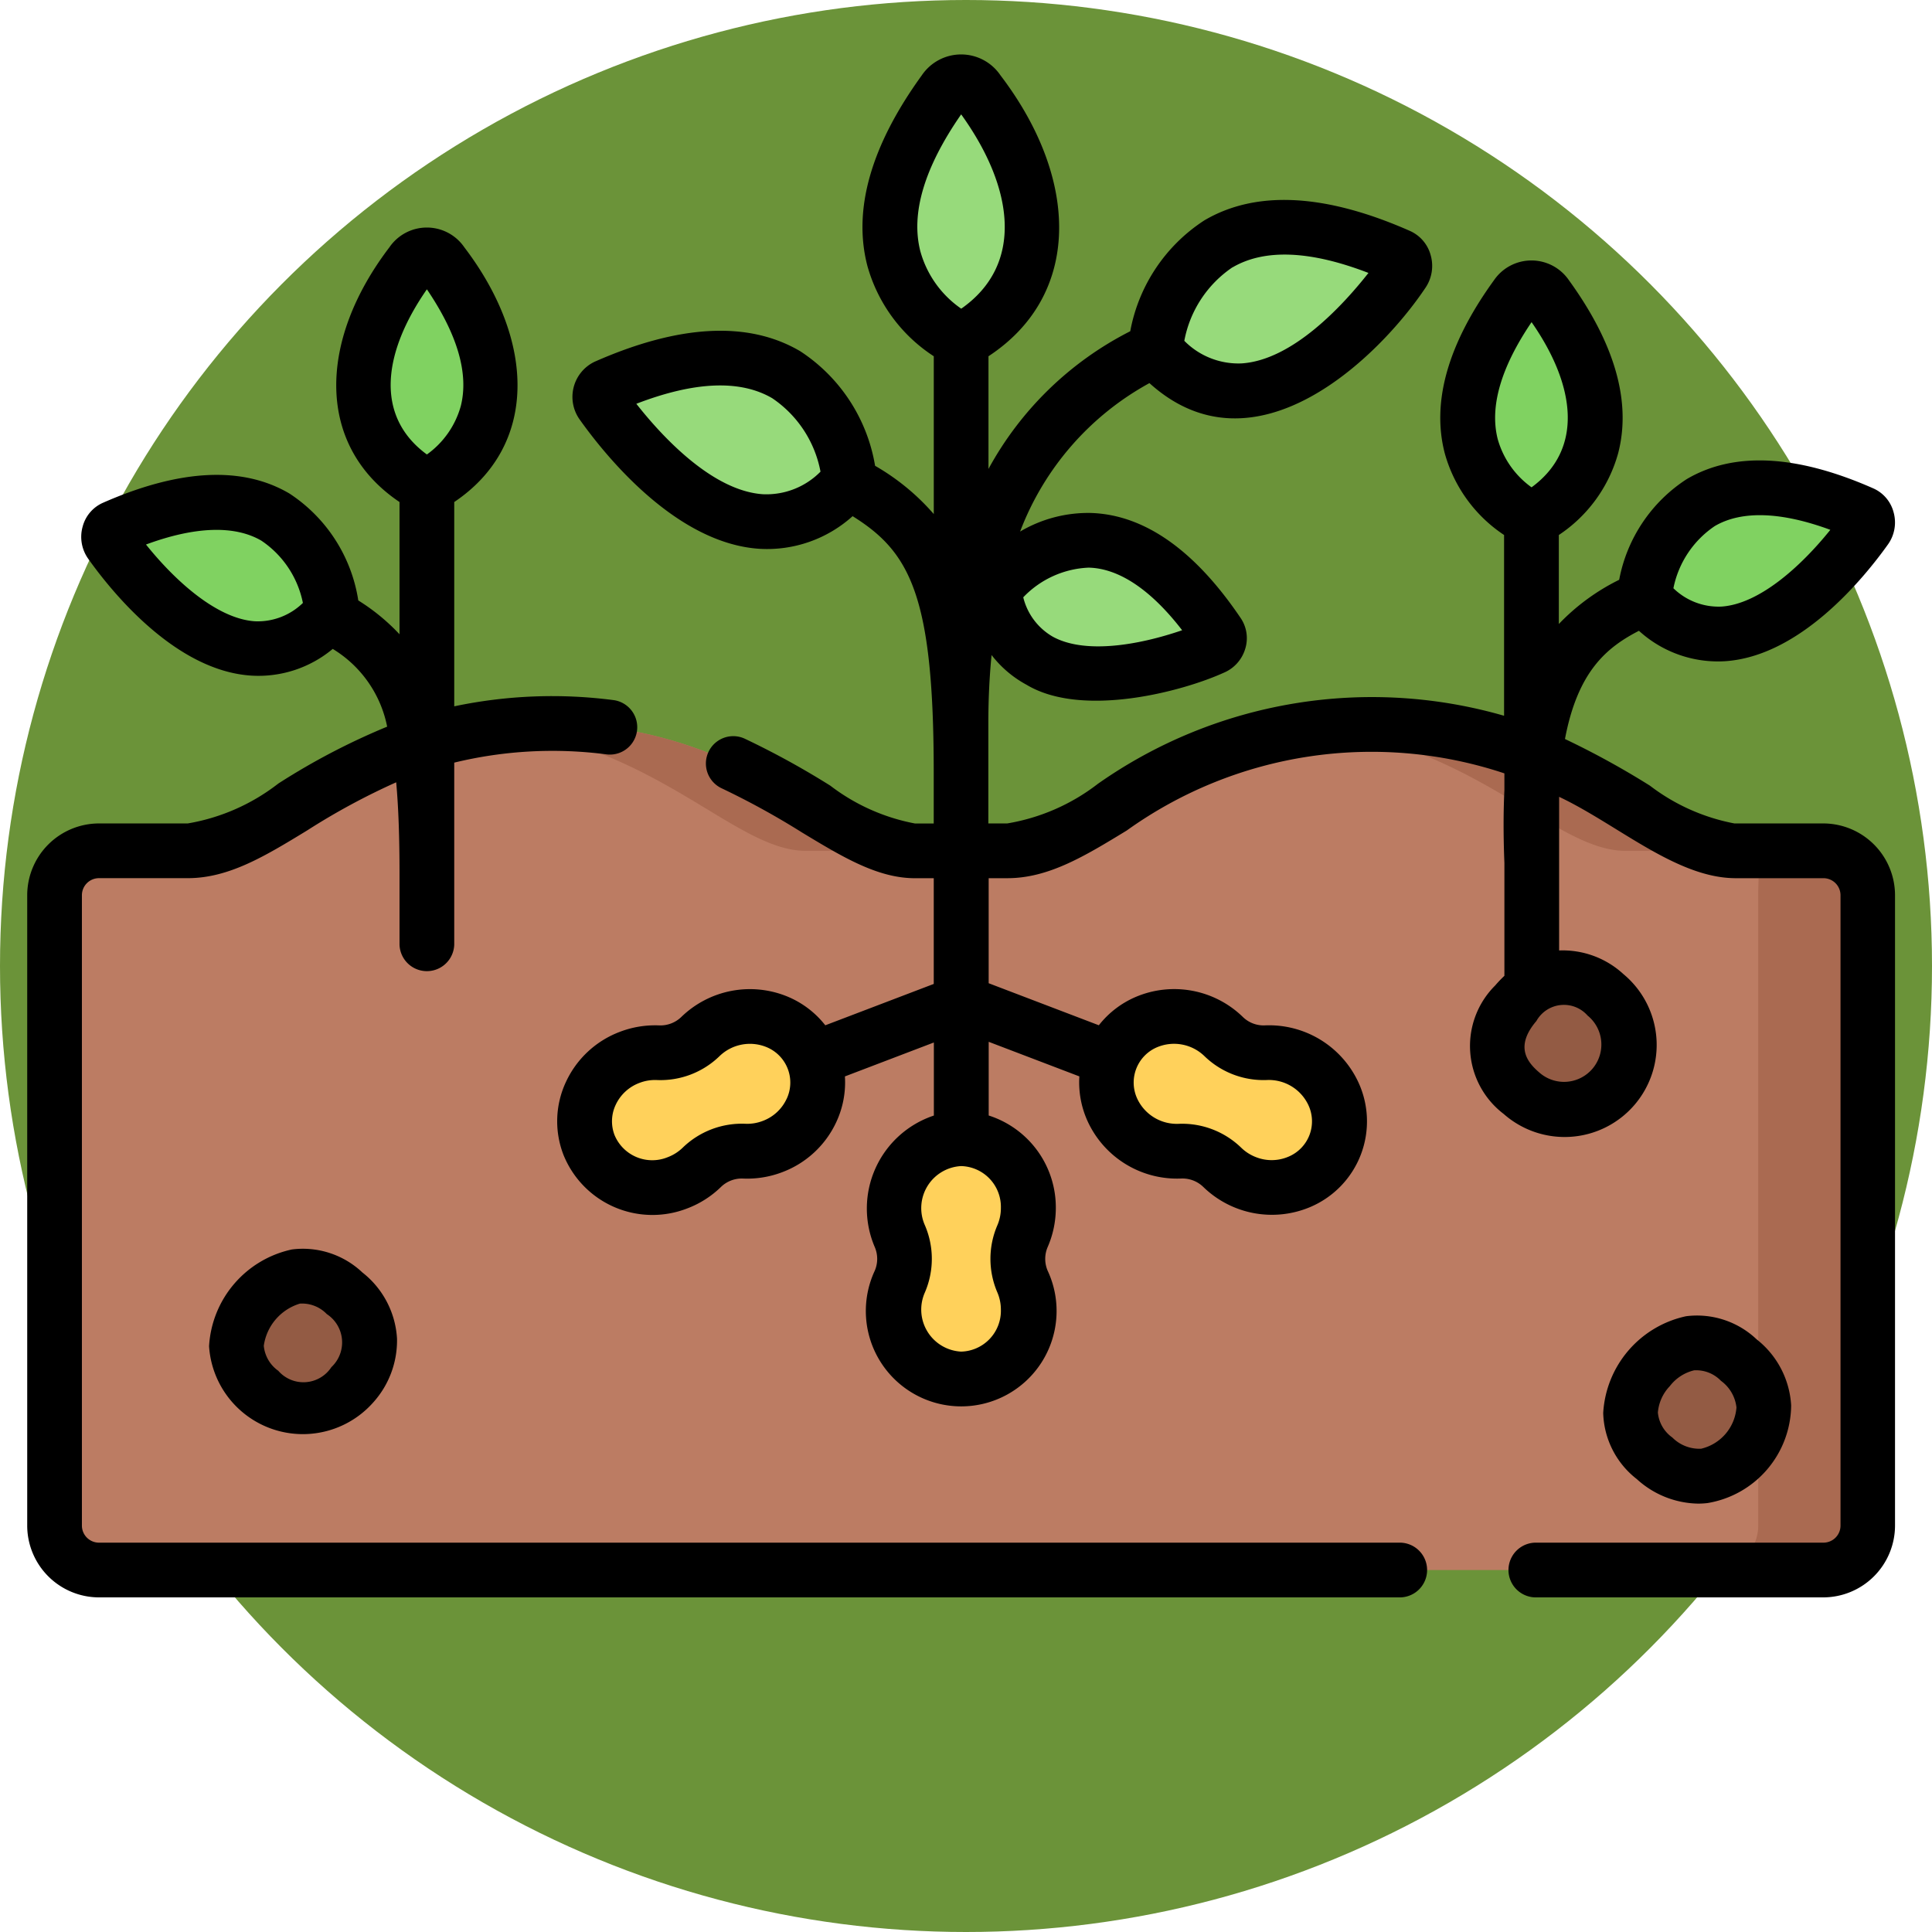 <svg xmlns="http://www.w3.org/2000/svg" width="71" height="71" viewBox="0 0 71 71">
  <g id="Grupo_1120153" data-name="Grupo 1120153" transform="translate(-1034.051 -13434)">
    <circle id="Elipse_11673" data-name="Elipse 11673" cx="35.5" cy="35.5" r="35.5" transform="translate(1034.051 13434)" fill="#6b9339"/>
    <g id="Grupo_1120152" data-name="Grupo 1120152" transform="translate(1035.051 13391.473)">
      <g id="Grupo_1120149" data-name="Grupo 1120149" transform="translate(2.993 51.893)">
        <path id="Trazado_918031" data-name="Trazado 918031" d="M22.514,168.261a.377.377,0,0,0-.12.546c1.007,1.417,4.815,6.189,8.153,2.548C30.547,171.355,29.971,164.966,22.514,168.261Z" transform="translate(-22.325 -158.221)" fill="#80d261"/>
        <path id="Trazado_918032" data-name="Trazado 918032" d="M94.419,107.988s-4.874-2.249-.564-8.2a.657.657,0,0,1,1.128,0C99.293,105.739,94.419,107.988,94.419,107.988Z" transform="translate(-82.724 -99.47)" fill="#80d261"/>
        <path id="Trazado_918033" data-name="Trazado 918033" d="M451.206,164.237a.377.377,0,0,1,.12.546c-1.007,1.417-4.815,6.189-8.153,2.548C443.173,167.331,443.749,160.942,451.206,164.237Z" transform="translate(-386.752 -154.737)" fill="#80d261"/>
        <path id="Trazado_918034" data-name="Trazado 918034" d="M397.23,116.986s-4.874-2.249-.564-8.2a.657.657,0,0,1,1.128,0C402.1,114.737,397.23,116.986,397.23,116.986Z" transform="translate(-344.939 -107.261)" fill="#80d261"/>
      </g>
      <path id="Trazado_918035" data-name="Trazado 918035" d="M273.059,181.127a.369.369,0,0,1-.185.515c-1.573.65-7.215,2.619-8.085-2.137C264.79,179.505,268.6,174.51,273.059,181.127Z" transform="translate(-229.291 -115.317)" fill="#97da7b"/>
      <path id="Trazado_918036" data-name="Trazado 918036" d="M74.131,234.279v23.164a1.633,1.633,0,0,1-1.633,1.633H9.133A1.633,1.633,0,0,1,7.5,257.443V234.279a1.633,1.633,0,0,1,1.633-1.633h3.259c3.121,0,5.983-4.673,13.365-4.673s10.505,4.673,13.365,4.673h3.386c3.122,0,5.983-4.673,13.365-4.673s10.507,4.673,13.365,4.673H72.5A1.633,1.633,0,0,1,74.131,234.279Z" transform="translate(-6.494 -158.852)" fill="#bc7c63"/>
      <g id="Grupo_1120150" data-name="Grupo 1120150" transform="translate(17.255 69.121)">
        <path id="Trazado_918037" data-name="Trazado 918037" d="M364.7,232.647h4.022c-2.858,0-5.983-4.673-13.365-4.673a16.28,16.28,0,0,0-2.008.122C359.31,228.83,362.112,232.647,364.7,232.647Z" transform="translate(-323.228 -227.974)" fill="#aa6a51"/>
        <path id="Trazado_918038" data-name="Trazado 918038" d="M140.056,232.647h3.387a3.242,3.242,0,0,0,.331-.019c-2.781-.308-5.94-4.654-13.06-4.654a16.28,16.28,0,0,0-2.008.122C134.67,228.83,137.471,232.647,140.056,232.647Z" transform="translate(-128.705 -227.974)" fill="#aa6a51"/>
        <path id="Trazado_918039" data-name="Trazado 918039" d="M466.34,262.829h-2.65c.387,0,.261.731.261,1.633v23.164a1.633,1.633,0,0,1-1.633,1.633h4.022a1.633,1.633,0,0,0,1.633-1.633V264.462A1.633,1.633,0,0,0,466.34,262.829Z" transform="translate(-417.592 -258.156)" fill="#aa6a51"/>
      </g>
      <path id="Trazado_918040" data-name="Trazado 918040" d="M443.481,398.308a2.378,2.378,0,0,0-3.092,3.611,2.377,2.377,0,1,0,3.092-3.611Z" transform="translate(-380.583 -305.801)" fill="#935b44"/>
      <path id="Trazado_918041" data-name="Trazado 918041" d="M61.322,380.008a2.378,2.378,0,0,0-3.092,3.611,2.377,2.377,0,1,0,3.092-3.611Z" transform="translate(-49.658 -289.954)" fill="#935b44"/>
      <path id="Trazado_918042" data-name="Trazado 918042" d="M406.948,298.212a2.378,2.378,0,0,0-3.092,3.611,2.377,2.377,0,1,0,3.092-3.611Z" transform="translate(-348.948 -219.124)" fill="#935b44"/>
      <path id="Trazado_918043" data-name="Trazado 918043" d="M242.319,345.336a2.11,2.11,0,0,0,0,1.667,2.607,2.607,0,0,1,.213,1.036,2.468,2.468,0,1,1-4.934,0,2.607,2.607,0,0,1,.213-1.036,2.111,2.111,0,0,0,0-1.667,2.607,2.607,0,0,1-.213-1.036,2.468,2.468,0,1,1,4.934,0A2.607,2.607,0,0,1,242.319,345.336Z" transform="translate(-205.744 -257.38)" fill="#ffd15b"/>
      <path id="Trazado_918044" data-name="Trazado 918044" d="M158.64,313.169a2.111,2.111,0,0,0-1.557.594,2.606,2.606,0,0,1-.892.568,2.468,2.468,0,1,1-1.759-4.61,2.605,2.605,0,0,1,1.044-.17,2.111,2.111,0,0,0,1.557-.594,2.606,2.606,0,0,1,.892-.568,2.468,2.468,0,1,1,1.759,4.61A2.605,2.605,0,0,1,158.64,313.169Z" transform="translate(-132.294 -228.337)" fill="#ffd15b"/>
      <path id="Trazado_918045" data-name="Trazado 918045" d="M298.51,313.169a2.11,2.11,0,0,1,1.557.594,2.606,2.606,0,0,0,.892.568,2.468,2.468,0,1,0,1.759-4.61,2.605,2.605,0,0,0-1.044-.17,2.11,2.11,0,0,1-1.557-.594,2.606,2.606,0,0,0-.892-.568,2.468,2.468,0,1,0-1.759,4.61A2.605,2.605,0,0,0,298.51,313.169Z" transform="translate(-256.152 -228.337)" fill="#ffd15b"/>
      <path id="Trazado_918046" data-name="Trazado 918046" d="M318.071,92.971a.421.421,0,0,1,.134.61c-1.125,1.584-5.38,6.915-9.111,2.847C309.095,96.428,309.738,89.289,318.071,92.971Z" transform="translate(-267.656 -41.035)" fill="#97da7b"/>
      <path id="Trazado_918047" data-name="Trazado 918047" d="M157.153,128.844a.421.421,0,0,0-.134.61c1.125,1.584,5.38,6.915,9.111,2.847C166.13,132.3,165.487,125.162,157.153,128.844Z" transform="translate(-135.902 -72.099)" fill="#97da7b"/>
      <path id="Trazado_918048" data-name="Trazado 918048" d="M239.086,61.493s-5.446-2.513-.63-9.162a.735.735,0,0,1,1.26,0C244.533,58.979,239.086,61.493,239.086,61.493Z" transform="translate(-204.766 -6.448)" fill="#97da7b"/>
      <g id="Grupo_1120151" data-name="Grupo 1120151" transform="translate(0 44.527)">
        <path id="Trazado_918049" data-name="Trazado 918049" d="M191.793,72.789h-3.259a7.367,7.367,0,0,1-3.111-1.39,30.628,30.628,0,0,0-3.121-1.714c.475-2.518,1.561-3.378,2.718-3.977a4.308,4.308,0,0,0,3.149,1.119c2.786-.173,5.13-3.068,6.008-4.3a1.39,1.39,0,0,0,.2-1.18,1.324,1.324,0,0,0-.737-.869c-2.823-1.248-5.132-1.363-6.863-.344a5.649,5.649,0,0,0-2.483,3.7,7.893,7.893,0,0,0-2.218,1.625V62.188a5.3,5.3,0,0,0,2.179-3c.493-1.885-.115-4.026-1.807-6.361a1.668,1.668,0,0,0-2.756,0c-1.692,2.335-2.3,4.476-1.807,6.361a5.3,5.3,0,0,0,2.179,3v6.643a17.507,17.507,0,0,0-14.926,2.5,7.45,7.45,0,0,1-3.339,1.458h-.688V69.121q0-1.326.119-2.522a4.043,4.043,0,0,0,1.282,1.091c2.048,1.232,5.725.25,7.239-.435a1.382,1.382,0,0,0,.8-.884,1.317,1.317,0,0,0-.161-1.122h0c-1.694-2.511-3.553-3.814-5.524-3.871a4.921,4.921,0,0,0-2.588.684,10.442,10.442,0,0,1,4.753-5.456c3.89,3.517,8.439-.966,10.127-3.478a1.436,1.436,0,0,0,.21-1.218,1.362,1.362,0,0,0-.757-.894h0c-3.118-1.378-5.662-1.509-7.561-.391a6.2,6.2,0,0,0-2.724,4.075,12.234,12.234,0,0,0-5.21,5.06V55.619c3.41-2.237,3.363-6.489.439-10.326a1.745,1.745,0,0,0-2.888,0c-1.869,2.58-2.542,4.938-2,7.009a5.818,5.818,0,0,0,2.439,3.317v5.8a8.374,8.374,0,0,0-2.157-1.774,6.258,6.258,0,0,0-2.753-4.212c-1.9-1.118-4.442-.987-7.561.391h0a1.432,1.432,0,0,0-.548,2.112c.972,1.368,3.563,4.569,6.625,4.76a4.694,4.694,0,0,0,3.411-1.2c2.11,1.316,2.981,2.914,2.981,9.43v1.864h-.688a7.367,7.367,0,0,1-3.112-1.39,30.484,30.484,0,0,0-3.148-1.728,1.005,1.005,0,1,0-.838,1.828,28.8,28.8,0,0,1,2.945,1.62c1.49.9,2.776,1.681,4.154,1.681h.688v3.885l-3.986,1.52a3.44,3.44,0,0,0-1.362-1.044,3.62,3.62,0,0,0-3.929.738,1.107,1.107,0,0,1-.812.31,3.618,3.618,0,0,0-1.446.236,3.57,3.57,0,0,0-1.977,1.831,3.411,3.411,0,0,0-.1,2.679,3.524,3.524,0,0,0,4.555,1.979,3.594,3.594,0,0,0,1.236-.787,1.1,1.1,0,0,1,.812-.31h0a3.607,3.607,0,0,0,1.446-.236,3.57,3.57,0,0,0,1.977-1.831,3.439,3.439,0,0,0,.321-1.686l3.269-1.247v2.685a3.6,3.6,0,0,0-2.172,4.833,1.1,1.1,0,0,1,0,.869,3.505,3.505,0,1,0,6.354,0,1.1,1.1,0,0,1,0-.869,3.6,3.6,0,0,0,.3-1.435,3.547,3.547,0,0,0-2.467-3.4V80.813l3.332,1.271a3.442,3.442,0,0,0,.321,1.686,3.616,3.616,0,0,0,3.422,2.067h0a1.1,1.1,0,0,1,.812.31,3.617,3.617,0,0,0,3.929.738,3.419,3.419,0,0,0,1.758-4.609,3.617,3.617,0,0,0-3.423-2.067,1.089,1.089,0,0,1-.812-.31,3.617,3.617,0,0,0-3.929-.738,3.44,3.44,0,0,0-1.362,1.044l-4.049-1.545V74.8h.688c1.513,0,2.844-.812,4.386-1.752a15.44,15.44,0,0,1,13.879-2.1v.613c-.039.8-.04,1.691,0,2.677v4.15a4.534,4.534,0,0,0-.339.355,3.137,3.137,0,0,0,.315,4.723,3.383,3.383,0,1,0,4.4-5.139h0a3.294,3.294,0,0,0-2.365-.871V71.81c2.133,1.007,4.286,2.968,6.454,2.99h3.259a.628.628,0,0,1,.628.628V98.591a.628.628,0,0,1-.628.628H181.2a1.006,1.006,0,0,0,0,2.011h10.593a2.642,2.642,0,0,0,2.638-2.639V75.427a2.641,2.641,0,0,0-2.638-2.639Zm-3.979-10.933c.985-.574,2.441-.522,4.24.142-1.126,1.4-2.648,2.736-4.01,2.821a2.378,2.378,0,0,1-1.757-.674,3.606,3.606,0,0,1,1.526-2.289Zm-23,1.532c1.108.032,2.28.822,3.419,2.3-1.653.568-3.588.873-4.748.24a2.3,2.3,0,0,1-1.091-1.45A3.525,3.525,0,0,1,164.81,63.387Zm5.274-11.037c1.178-.687,2.855-.618,4.992.206-.932,1.185-2.787,3.208-4.667,3.325a2.793,2.793,0,0,1-2.1-.83A4.188,4.188,0,0,1,170.084,52.35Zm-17.246,8.34c-1.879-.117-3.735-2.14-4.667-3.325,2.137-.823,3.814-.893,4.992-.206a4.189,4.189,0,0,1,1.776,2.7A2.79,2.79,0,0,1,152.838,60.69Zm7.273-13.958c1.957,2.722,2.3,5.53,0,7.138a3.788,3.788,0,0,1-1.5-2.1C158.252,50.376,158.757,48.683,160.111,46.732ZM153.693,82.92a1.569,1.569,0,0,1-.871.8,1.589,1.589,0,0,1-.642.105,3.12,3.12,0,0,0-2.3.878,1.6,1.6,0,0,1-.549.349,1.5,1.5,0,0,1-1.959-.817,1.417,1.417,0,0,1,.047-1.112,1.569,1.569,0,0,1,.871-.8,1.592,1.592,0,0,1,.642-.105,3.115,3.115,0,0,0,2.3-.878,1.606,1.606,0,0,1,1.733-.33,1.408,1.408,0,0,1,.729,1.911Zm13.627-1.911a1.606,1.606,0,0,1,1.733.33,3.117,3.117,0,0,0,2.3.878,1.605,1.605,0,0,1,1.513.908,1.408,1.408,0,0,1-.729,1.911,1.569,1.569,0,0,1-1.184.018,1.6,1.6,0,0,1-.549-.349,3.119,3.119,0,0,0-2.3-.878,1.606,1.606,0,0,1-1.513-.907,1.409,1.409,0,0,1,.729-1.911Zm-5.748,5.911a1.6,1.6,0,0,1-.13.637h0a3.119,3.119,0,0,0,0,2.465,1.6,1.6,0,0,1,.13.637,1.5,1.5,0,0,1-1.461,1.539,1.547,1.547,0,0,1-1.331-2.177,3.118,3.118,0,0,0,0-2.465,1.547,1.547,0,0,1,1.331-2.176,1.5,1.5,0,0,1,1.461,1.539Zm21.564-7.069a1.372,1.372,0,1,1-1.784,2.084c-.46-.394-.886-.964-.1-1.887A1.159,1.159,0,0,1,183.136,79.852Zm-2.062-25.486c1.618,2.324,1.924,4.663,0,6.071a3.26,3.26,0,0,1-1.245-1.777C179.529,57.472,179.947,56.029,181.074,54.366Z" transform="translate(-125.79 -44.527)"/>
        <path id="Trazado_918050" data-name="Trazado 918050" d="M50.471,140.343H2.638a.628.628,0,0,1-.628-.628V116.551a.628.628,0,0,1,.628-.628H5.9c1.512,0,2.843-.812,4.385-1.752A25.1,25.1,0,0,1,13.56,112.4c.083.915.122,2.011.122,3.343v2.623a1.006,1.006,0,0,0,2.011,0v-6.689a15.312,15.312,0,0,1,5.62-.3,1.006,1.006,0,0,0,.267-1.993,17.452,17.452,0,0,0-5.887.224V102.1c3.066-2.059,3.007-5.9.372-9.359a1.668,1.668,0,0,0-2.756,0c-2.635,3.46-2.691,7.3.373,9.359v4.86a7.5,7.5,0,0,0-1.515-1.243,5.745,5.745,0,0,0-2.53-3.929c-1.73-1.019-4.039-.9-6.862.344h0a1.325,1.325,0,0,0-.737.869,1.39,1.39,0,0,0,.2,1.179c.878,1.236,3.222,4.131,6.008,4.3a4.259,4.259,0,0,0,2.982-.982,4.326,4.326,0,0,1,2,2.857,25.12,25.12,0,0,0-4,2.091A7.448,7.448,0,0,1,5.9,113.912H2.638A2.642,2.642,0,0,0,0,116.551v23.164a2.642,2.642,0,0,0,2.638,2.639H50.471a1.006,1.006,0,0,0,0-2.011ZM14.688,94.283c1.127,1.663,1.546,3.106,1.245,4.293a3.259,3.259,0,0,1-1.245,1.777C12.763,98.944,13.07,96.61,14.688,94.283Zm-6.313,12.2c-1.362-.085-2.884-1.418-4.01-2.821,1.8-.665,3.255-.716,4.24-.142a3.608,3.608,0,0,1,1.526,2.289,2.378,2.378,0,0,1-1.757.674Z" transform="translate(0 -85.651)"/>
        <path id="Trazado_918051" data-name="Trazado 918051" d="M435.477,397.093a3.013,3.013,0,0,0,.345-.02,3.673,3.673,0,0,0,3.075-3.591,3.328,3.328,0,0,0-1.272-2.429,3.182,3.182,0,0,0-2.591-.846,3.864,3.864,0,0,0-3.044,3.556,3.183,3.183,0,0,0,1.235,2.429A3.418,3.418,0,0,0,435.477,397.093Zm-1.039-4.317a1.59,1.59,0,0,1,.891-.581,1.262,1.262,0,0,1,.988.385h0a1.4,1.4,0,0,1,.57.98,1.688,1.688,0,0,1-1.3,1.516,1.4,1.4,0,0,1-1.056-.412,1.269,1.269,0,0,1-.532-.917A1.591,1.591,0,0,1,434.438,392.776Z" transform="translate(-374.073 -343.836)"/>
        <path id="Trazado_918052" data-name="Trazado 918052" d="M55.471,372.75a3.181,3.181,0,0,0-2.591-.846,3.864,3.864,0,0,0-3.044,3.556,3.454,3.454,0,0,0,6.024,2.076,3.4,3.4,0,0,0,.883-2.356A3.327,3.327,0,0,0,55.471,372.75Zm-1.139,3.478a1.227,1.227,0,0,1-1.953.134,1.269,1.269,0,0,1-.532-.917,1.893,1.893,0,0,1,1.328-1.551,1.262,1.262,0,0,1,.988.385A1.244,1.244,0,0,1,54.332,376.228Z" transform="translate(-43.153 -327.987)"/>
      </g>
    </g>
  </g>
</svg>
